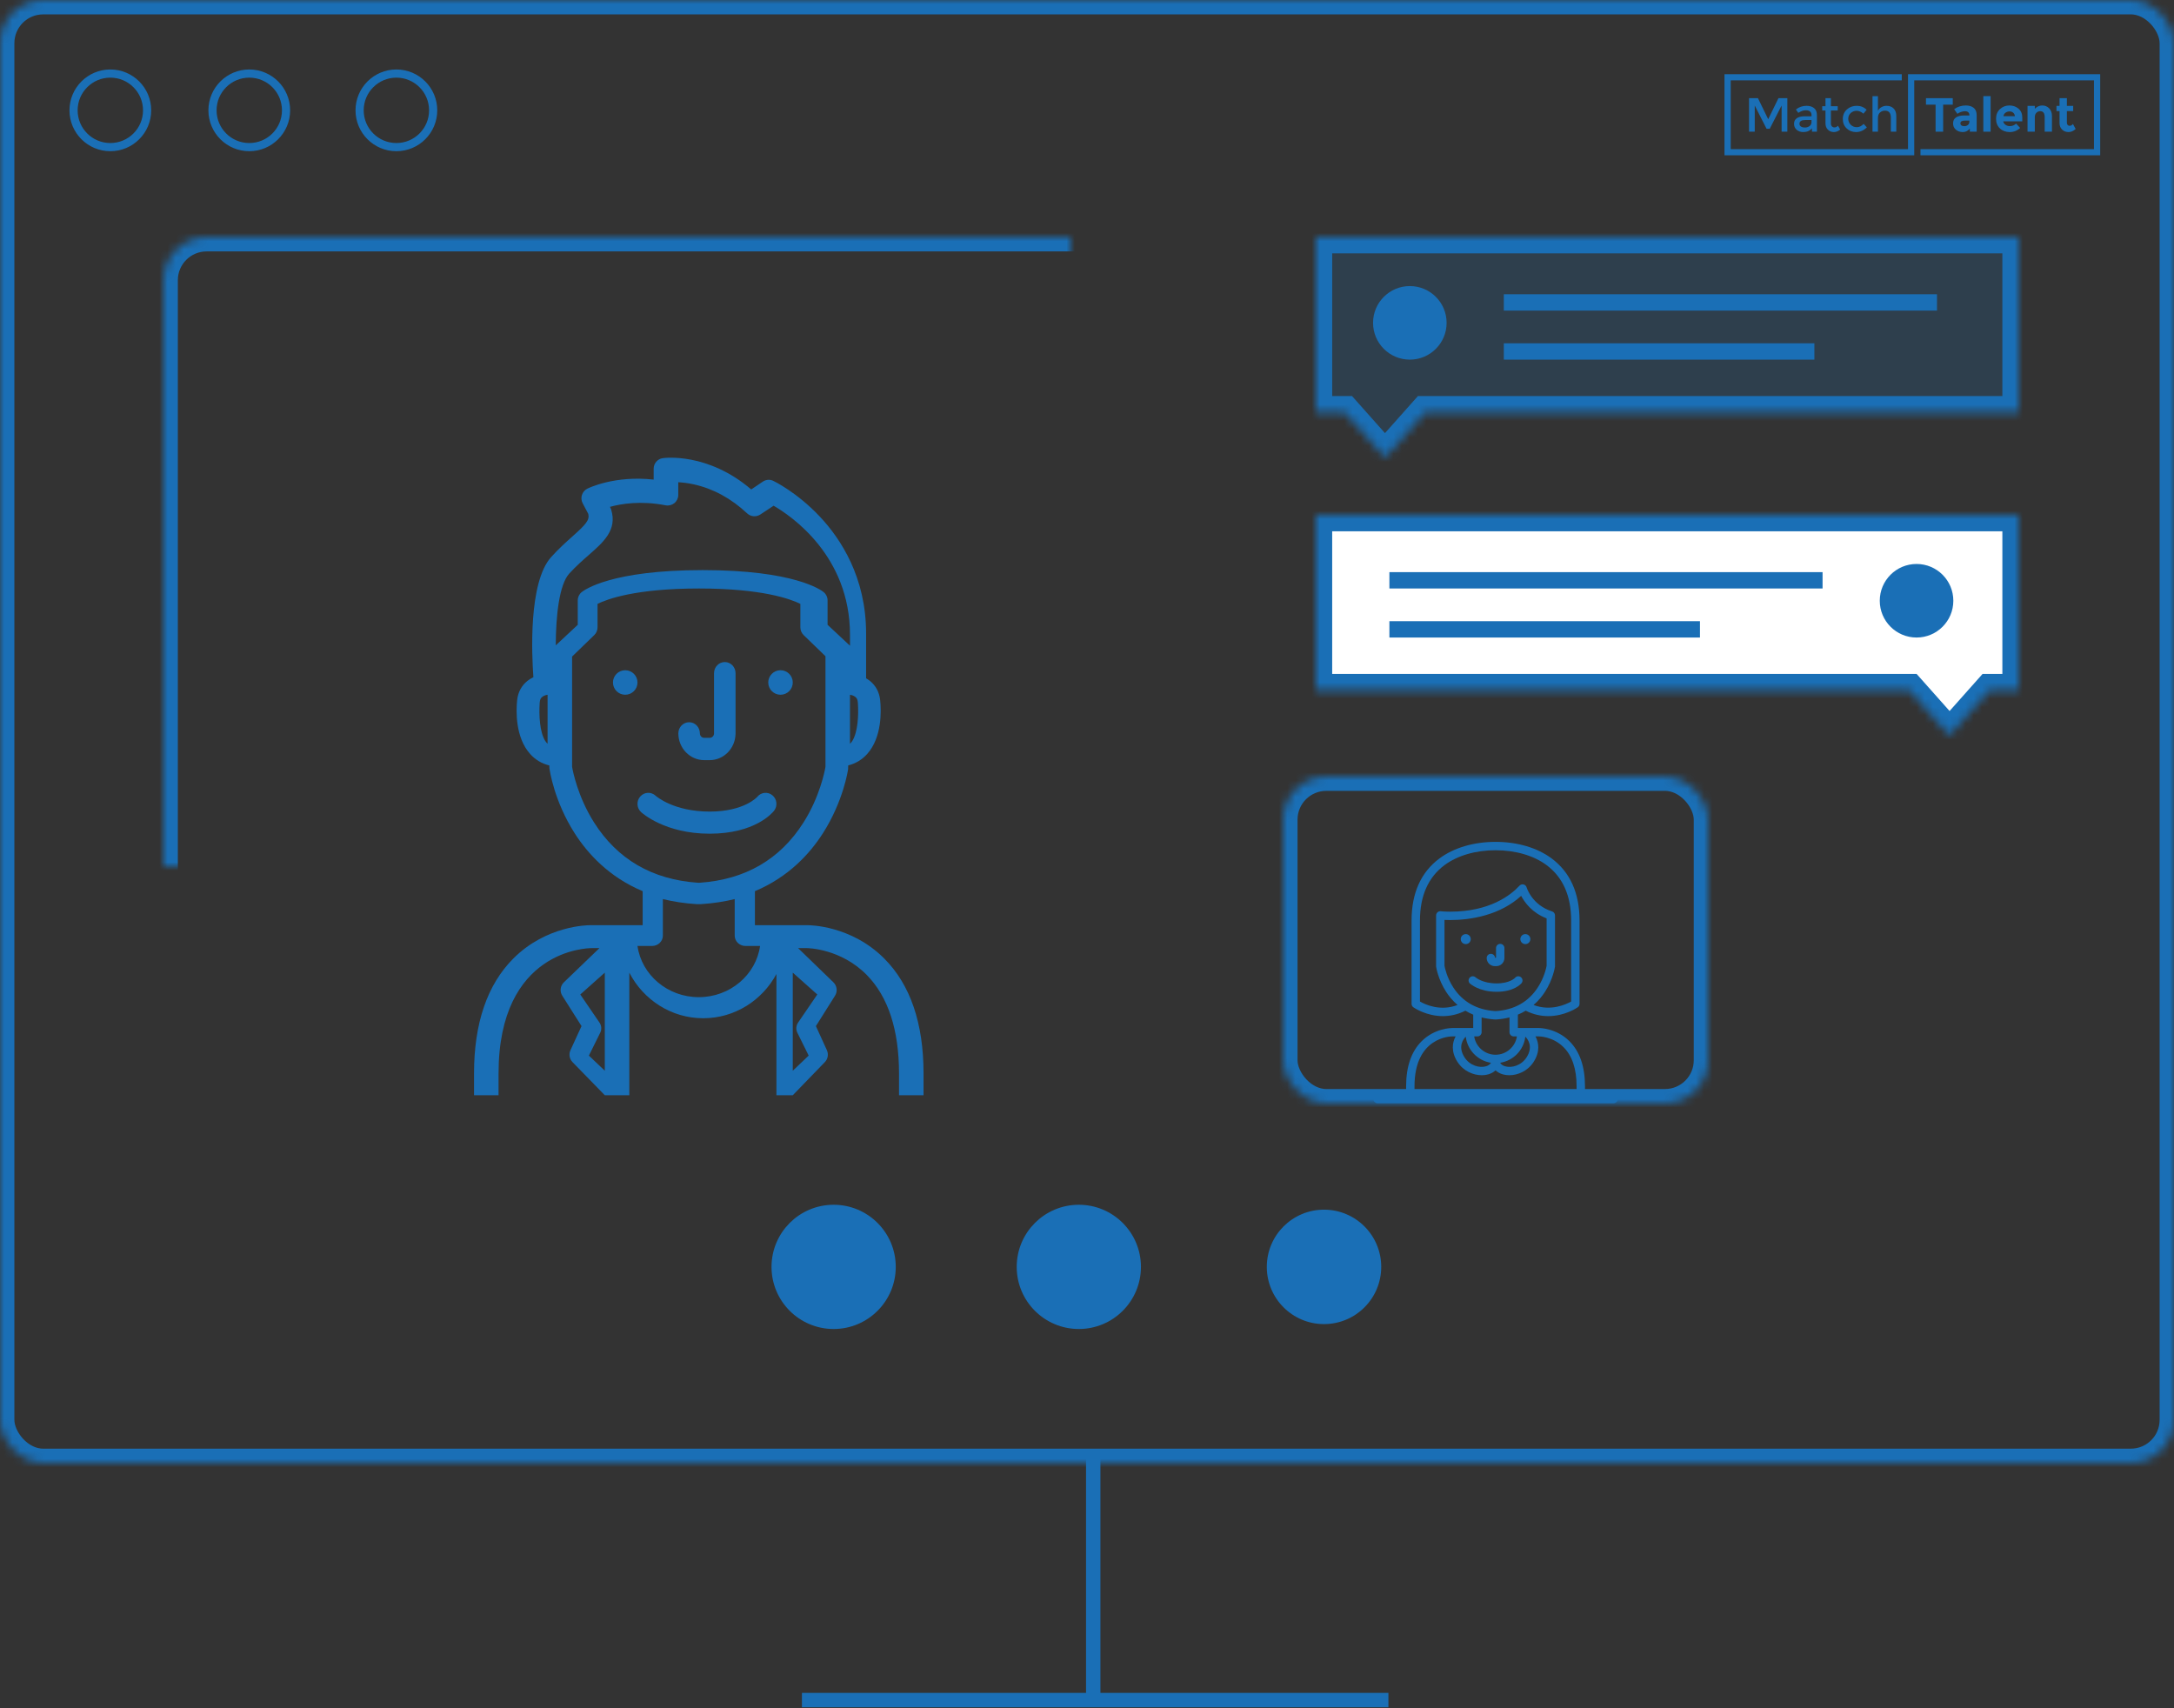<?xml version="1.0" encoding="UTF-8"?>
<svg width="266px" height="209px" viewBox="0 0 266 209" version="1.1" xmlns="http://www.w3.org/2000/svg" xmlns:xlink="http://www.w3.org/1999/xlink">
    <rect x="0" y="0" width="266" height="209" fill="#333333" stroke="none"/>
    <!-- Generator: Sketch 40.3 (33839) - http://www.bohemiancoding.com/sketch -->
    <title>videoconferencia_3</title>
    <desc>Created with Sketch.</desc>
    <defs>
        <rect id="path-1" x="0" y="0" width="266" height="179" rx="5.28"></rect>
        <mask id="mask-2" maskContentUnits="userSpaceOnUse" maskUnits="objectBoundingBox" x="0" y="0" width="266" height="179" fill="white">
            <use xlink:href="#path-1"></use>
        </mask>
        <rect id="path-3" x="20" y="29" width="131" height="106" rx="5.28"></rect>
        <mask id="mask-4" maskContentUnits="userSpaceOnUse" maskUnits="objectBoundingBox" x="0" y="0" width="131" height="106" fill="white">
            <use xlink:href="#path-3"></use>
        </mask>
        <rect id="path-5" x="0" y="0" width="52" height="40" rx="5.28"></rect>
        <mask id="mask-6" maskContentUnits="userSpaceOnUse" maskUnits="objectBoundingBox" x="0" y="0" width="52" height="40" fill="white">
            <use xlink:href="#path-5"></use>
        </mask>
        <polygon id="path-7" points="-1.42108547e-14 0 86 0 86 21.452 13.393 21.452 8.459 27 3.525 21.452 -1.42108547e-14 21.452"></polygon>
        <mask id="mask-8" maskContentUnits="userSpaceOnUse" maskUnits="objectBoundingBox" x="0" y="0" width="86" height="27" fill="white">
            <use xlink:href="#path-7"></use>
        </mask>
        <polygon id="path-9" points="0 0 86 0 86 21.452 13.393 21.452 8.459 27 3.525 21.452 0 21.452"></polygon>
        <mask id="mask-10" maskContentUnits="userSpaceOnUse" maskUnits="objectBoundingBox" x="0" y="0" width="86" height="27" fill="white">
            <use xlink:href="#path-9"></use>
        </mask>
    </defs>
    <g id="Page-1" stroke="none" stroke-width="1" fill="none" fill-rule="evenodd">
        <g id="Desktop-HD" transform="translate(-896, -1133)">
            <g id="screen-3-video" transform="translate(236, 1133)">
                <g id="videoconferencia_3" transform="translate(660, 0)">
                    <g id="desktop" stroke="#1A6FB6">
                        <use id="Rectangle-5" mask="url(#mask-2)" stroke-width="3.52" xlink:href="#path-1"></use>
                        <circle id="Oval-6" cx="13.5" cy="13.5" r="4.5"></circle>
                        <circle id="Oval-7" cx="30.5" cy="13.5" r="4.5"></circle>
                        <circle id="Oval-8" cx="48.5" cy="13.5" r="4.5"></circle>
                        <path d="M133.762,179 L133.762,207.048" id="Line-3" stroke-width="1.76" stroke-linecap="square"></path>
                        <path d="M99,208 L169,208" id="Line-4" stroke-width="1.76" stroke-linecap="square"></path>
                    </g>
                    <use id="Rectangle-5" stroke="#1A6FB6" mask="url(#mask-4)" stroke-width="3.52" xlink:href="#path-3"></use>
                    <g id="Group-3" transform="translate(157, 95)">
                        <use id="Rectangle-5-Copy" stroke="#1A6FB6" mask="url(#mask-6)" stroke-width="3.52" xlink:href="#path-5"></use>
                        <g id="Capa_1" transform="translate(11, 8)" fill="#1A6FB6">
                            <g id="Group">
                                <path d="M29.423,30.951 L25.932,30.951 L25.932,29.9 C25.932,27.494 25.289,25.637 24.021,24.38 C22.432,22.805 20.444,22.775 20.3,22.775 L20.295,22.775 L17.721,22.775 L17.721,21.221 C17.721,21.194 17.718,21.167 17.714,21.141 C18.062,20.998 18.382,20.834 18.677,20.656 C19.651,21.144 20.59,21.319 21.433,21.319 C23.474,21.319 24.96,20.298 25.047,20.236 C25.184,20.14 25.265,19.984 25.265,19.817 L25.265,9.629 C25.265,6.267 24.113,3.707 21.842,2.021 C20.086,0.718 17.652,0 14.988,0 C12.324,0 9.89,0.718 8.134,2.021 C5.863,3.707 4.712,6.267 4.712,9.629 L4.712,19.817 C4.712,19.984 4.793,20.141 4.929,20.237 C5.017,20.298 6.502,21.319 8.544,21.319 C9.387,21.319 10.326,21.144 11.299,20.656 C11.595,20.834 11.915,20.998 12.262,21.141 C12.258,21.167 12.255,21.194 12.255,21.221 L12.255,22.775 L9.686,22.775 C9.599,22.776 7.571,22.779 5.956,24.38 C4.688,25.637 4.045,27.494 4.045,29.901 L4.045,30.951 L0.554,30.951 C0.27,30.951 0.04,31.181 0.04,31.464 C0.04,31.747 0.27,31.977 0.554,31.977 L29.423,31.977 C29.707,31.977 29.937,31.747 29.937,31.464 C29.937,31.181 29.707,30.951 29.423,30.951 L29.423,30.951 Z M11.344,23.838 C11.537,25.471 12.809,26.779 14.427,27.027 C14.287,27.269 14.035,27.395 13.812,27.46 C13.026,27.688 11.838,27.379 11.187,26.356 C10.338,25.023 11.06,24.118 11.344,23.838 L11.344,23.838 Z M18.632,23.837 C18.904,24.104 19.644,25.015 18.79,26.356 C18.138,27.379 16.951,27.688 16.165,27.46 C15.942,27.395 15.69,27.269 15.549,27.027 C17.168,26.779 18.44,25.471 18.632,23.837 L18.632,23.837 Z M9.823,17.821 C9.02,16.59 8.778,15.37 8.741,15.16 L8.741,9.55 C8.932,9.558 9.166,9.565 9.435,9.565 C10.472,9.565 12.061,9.464 13.744,8.978 C15.477,8.479 16.947,7.682 18.123,6.605 C18.549,7.416 19.462,8.678 21.236,9.361 L21.236,15.16 C21.199,15.373 20.956,16.591 20.153,17.821 C19.002,19.585 17.28,20.555 15.036,20.704 L14.941,20.704 C12.696,20.555 10.975,19.585 9.823,17.821 L9.823,17.821 Z M5.739,19.534 L5.739,9.629 C5.739,6.609 6.751,4.326 8.747,2.844 C10.327,1.672 12.544,1.026 14.988,1.026 C17.433,1.026 19.649,1.672 21.229,2.844 C23.226,4.326 24.238,6.609 24.238,9.629 L24.238,19.532 C23.618,19.884 21.752,20.757 19.64,19.958 C20.243,19.439 20.699,18.87 21.038,18.345 C22.026,16.813 22.249,15.338 22.258,15.276 C22.262,15.251 22.263,15.227 22.263,15.202 L22.263,8.998 C22.263,8.775 22.119,8.578 21.906,8.51 C19.458,7.727 18.816,5.653 18.79,5.568 C18.739,5.39 18.595,5.253 18.415,5.21 C18.234,5.168 18.045,5.226 17.919,5.361 C16.821,6.548 14.258,8.54 9.435,8.54 C8.733,8.54 8.291,8.489 8.287,8.489 C8.141,8.471 7.995,8.518 7.885,8.615 C7.776,8.712 7.713,8.852 7.713,8.998 L7.713,15.202 C7.713,15.227 7.715,15.251 7.718,15.276 C7.727,15.338 7.95,16.812 8.939,18.345 C9.278,18.87 9.734,19.439 10.337,19.959 C8.212,20.768 6.36,19.892 5.739,19.534 L5.739,19.534 Z M14.89,21.729 C14.902,21.73 14.913,21.73 14.924,21.73 L15.053,21.73 C15.064,21.73 15.075,21.73 15.086,21.729 C15.668,21.691 16.202,21.604 16.694,21.478 L16.694,23.288 C16.694,23.571 16.924,23.801 17.208,23.801 L17.602,23.801 C17.41,25.069 16.311,26.044 14.988,26.044 C13.665,26.044 12.567,25.069 12.375,23.801 L12.769,23.801 C13.053,23.801 13.283,23.571 13.283,23.288 L13.283,21.478 C13.774,21.604 14.308,21.691 14.89,21.729 L14.89,21.729 Z M5.072,29.9 C5.072,23.871 9.492,23.801 9.682,23.801 L10.103,23.801 C9.695,24.555 9.522,25.653 10.32,26.907 C11.045,28.046 12.264,28.551 13.308,28.551 C13.589,28.551 13.857,28.515 14.099,28.445 C14.455,28.341 14.754,28.173 14.988,27.955 C15.223,28.173 15.522,28.341 15.878,28.445 C16.12,28.515 16.388,28.551 16.668,28.551 C17.713,28.551 18.932,28.046 19.657,26.907 C20.455,25.653 20.281,24.555 19.874,23.801 L20.298,23.801 L20.299,23.801 C20.339,23.801 21.991,23.814 23.297,25.108 C24.364,26.165 24.904,27.777 24.904,29.9 L24.904,30.951 L5.072,30.951 L5.072,29.9 L5.072,29.9 Z" id="Shape"></path>
                                <ellipse id="Oval" cx="11.342" cy="11.897" rx="0.613" ry="0.612"></ellipse>
                                <ellipse id="Oval" cx="18.635" cy="11.897" rx="0.613" ry="0.612"></ellipse>
                                <path d="M14.899,15.205 L15.077,15.205 C15.609,15.205 16.044,14.787 16.072,14.263 C16.073,14.245 16.074,14.228 16.074,14.21 L16.074,12.992 C16.074,12.709 15.844,12.479 15.561,12.479 C15.277,12.479 15.047,12.709 15.047,12.992 L15.047,14.18 L14.929,14.18 C14.913,13.911 14.69,13.697 14.416,13.697 C14.132,13.697 13.902,13.927 13.902,14.21 C13.902,14.759 14.35,15.205 14.899,15.205 L14.899,15.205 Z" id="Shape"></path>
                                <path d="M18.095,16.559 C17.875,16.381 17.551,16.416 17.373,16.636 C17.368,16.643 16.751,17.316 15.115,17.316 C13.417,17.316 12.588,16.613 12.547,16.577 C12.337,16.389 12.014,16.404 11.824,16.613 C11.633,16.822 11.648,17.146 11.858,17.337 C11.903,17.378 12.985,18.342 15.115,18.342 C17.254,18.342 18.085,17.389 18.173,17.28 C18.351,17.06 18.316,16.737 18.095,16.559 Z" id="Shape"></path>
                            </g>
                        </g>
                    </g>
                    <g id="man-2-copy" transform="translate(58, 56)" fill="#1A6FB6">
                        <g id="Capa_1">
                            <g id="Group">
                                <path d="M55,78 L55,75.326 C55,69.203 53.385,64.477 50.199,61.28 C46.139,57.205 41.043,57.196 40.834,57.196 L34.368,57.196 L34.368,53.031 C38.499,51.301 41.11,48.42 42.702,45.922 C45.186,42.023 45.746,38.271 45.769,38.113 C45.778,38.051 45.782,37.647 45.782,37.647 C46.689,37.421 47.478,36.948 48.104,36.247 C49.932,34.201 49.826,30.974 49.695,29.681 C49.596,28.698 49.155,27.872 48.422,27.294 C48.278,27.18 48.127,27.08 47.971,26.992 L47.971,21.496 C47.971,14.651 44.889,9.942 42.303,7.196 C39.513,4.234 36.725,2.884 36.608,2.828 C36.198,2.633 35.717,2.669 35.34,2.923 L33.916,3.883 C28.605,-0.663 23.323,0.022 23.09,0.055 C22.453,0.146 21.979,0.697 21.979,1.347 L21.979,2.679 C17.192,2.143 14.001,3.718 13.854,3.792 C13.543,3.949 13.308,4.227 13.202,4.563 C13.096,4.898 13.129,5.262 13.293,5.573 L13.979,6.873 C14.16,7.632 13.7,8.148 12.006,9.662 C11.228,10.357 10.346,11.145 9.434,12.16 C6.64,15.266 7.066,24.184 7.264,26.855 C7.014,26.973 6.773,27.117 6.548,27.294 C5.814,27.872 5.373,28.698 5.274,29.682 C5.144,30.974 5.038,34.201 6.865,36.247 C7.499,36.956 8.298,37.431 9.218,37.653 L9.218,37.926 C9.254,38.271 9.814,42.024 12.298,45.923 C13.89,48.42 16.501,51.301 20.632,53.031 L20.632,57.196 L14.175,57.196 C13.961,57.199 8.861,57.205 4.801,61.28 C1.615,64.477 -7.10542736e-15,69.203 -7.10542736e-15,75.326 L-7.10542736e-15,78 L55,78 Z M40.707,60 L40.708,60 C40.808,60 44.857,60.032 48.06,63.291 C50.674,65.951 52,70.01 52,75.355 L52,78 L39,78 L42.927,73.944 C43.299,73.56 43.397,72.979 43.174,72.489 L41.83,69.54 L44.169,65.823 C44.498,65.301 44.416,64.612 43.975,64.185 L39.652,60 L40.707,60 L40.707,60 Z M15.347,69.105 L13,65.673 L16,63 L16,75 L14.054,73.15 L15.437,70.358 C15.637,69.953 15.603,69.48 15.347,69.105 L15.347,69.105 Z M19,63 C20.708,66.313 24.12,68.579 28.044,68.579 C31.9,68.579 35.263,66.391 37,63.17 L37,78 L19,78 L19,63 L19,63 Z M39.563,70.357 L40.946,73.15 L39,75 L39,63 L42,65.673 L39.653,69.105 C39.397,69.48 39.363,69.953 39.563,70.357 L39.563,70.357 Z M46.291,34.641 C46.202,34.784 46.105,34.901 46,35 L46,29 C46.102,29.017 46.204,29.041 46.301,29.075 C46.354,29.106 46.41,29.13 46.467,29.146 C46.577,29.202 46.677,29.272 46.757,29.362 C46.845,29.463 46.939,29.614 46.964,29.969 C47.074,31.53 46.955,33.577 46.291,34.641 L46.291,34.641 Z M11.659,14.164 C12.484,13.265 13.316,12.535 14.051,11.892 C15.85,10.316 17.549,8.827 16.776,6.339 C16.752,6.26 16.72,6.184 16.681,6.111 L16.628,6.014 C18.001,5.633 20.404,5.233 23.437,5.823 C23.819,5.897 24.214,5.798 24.515,5.554 C24.815,5.308 24.99,4.943 24.99,4.557 L24.99,3 C25.493,3.025 26.142,3.095 26.887,3.26 C29.265,3.786 31.462,4.98 33.415,6.81 C33.856,7.223 34.527,7.28 35.032,6.946 L36.656,5.874 C38.842,7.138 46,12.014 46,21.659 L46,23 C45.998,22.999 45.997,22.997 45.996,22.996 L43.258,20.443 L43.258,17.442 C43.258,17.055 43.082,16.689 42.78,16.444 C42.44,16.168 39.135,13.751 27.976,13.751 C16.816,13.751 13.511,16.168 13.171,16.444 C12.869,16.689 12.693,17.055 12.693,17.442 L12.693,20.443 L10,22.954 C10.01,19.362 10.42,15.514 11.659,14.164 L11.659,14.164 Z M8.694,34.623 C8.044,33.563 7.928,31.525 8.035,29.97 C8.06,29.615 8.152,29.465 8.238,29.365 C8.421,29.153 8.712,29.046 9,29 L9,35 C8.889,34.898 8.787,34.775 8.694,34.623 L8.694,34.623 Z M14.686,44.626 C12.692,41.477 12.092,38.359 12,37.822 L12,24.327 L14.711,21.701 C14.967,21.453 15.112,21.108 15.112,20.746 L15.112,17.882 C16.29,17.297 19.772,16 27.52,16 C35.268,16 38.751,17.297 39.928,17.882 L39.928,20.746 C39.928,21.108 40.073,21.453 40.329,21.701 L43,24.288 L43,37.821 C42.907,38.365 42.306,41.48 40.314,44.626 C37.458,49.137 33.186,51.618 27.618,52 L27.381,52 C21.814,51.618 17.542,49.137 14.686,44.626 L14.686,44.626 Z M21.783,59.737 C22.514,59.737 23.106,59.17 23.106,58.471 L23.106,54 C24.372,54.31 25.748,54.527 27.248,54.62 C27.277,54.621 27.305,54.622 27.334,54.622 L27.666,54.622 C27.695,54.622 27.723,54.621 27.752,54.62 C29.252,54.526 30.628,54.31 31.894,54 L31.894,58.471 C31.894,59.17 32.486,59.737 33.217,59.737 L35,59.737 C34.496,63.269 31.326,66 27.5,66 C23.674,66 20.504,63.269 20,59.737 L21.783,59.737 L21.783,59.737 Z M14.376,60 L15.344,60 L10.993,64.185 C10.549,64.612 10.467,65.301 10.798,65.823 L13.152,69.54 L11.799,72.489 C11.574,72.979 11.674,73.56 12.048,73.944 L16,78 L3,78 L3,75.355 C3,60.177 13.907,60 14.376,60 Z" id="Shape"></path>
                                <circle id="Oval" cx="18.5" cy="27.5" r="1.5"></circle>
                                <circle id="Oval" cx="37.5" cy="27.5" r="1.5"></circle>
                                <path d="M28.161,37 L28.839,37 C30.537,37 31.922,35.606 31.993,33.866 C31.998,33.82 32,33.774 32,33.727 L32,26.364 C32,25.611 31.411,25 30.683,25 C29.956,25 29.366,25.611 29.366,26.364 L29.366,33.727 C29.366,34.027 29.13,34.272 28.839,34.272 L28.161,34.272 C27.87,34.272 27.634,34.027 27.634,33.727 C27.634,32.973 27.044,32.363 26.317,32.363 C25.59,32.363 25,32.973 25,33.727 C25,35.532 26.418,37 28.161,37 L28.161,37 Z" id="Shape"></path>
                                <path d="M36.707,43.201 C37.166,42.62 37.076,41.769 36.507,41.3 C35.938,40.831 35.105,40.922 34.646,41.503 C34.632,41.521 33.041,43.295 28.826,43.295 C24.447,43.295 22.312,41.439 22.208,41.346 C21.668,40.85 20.836,40.892 20.346,41.441 C19.853,41.993 19.892,42.848 20.432,43.352 C20.548,43.46 23.339,46 28.826,46 C34.338,46 36.48,43.488 36.707,43.201 L36.707,43.201 Z" id="Shape"></path>
                            </g>
                        </g>
                    </g>
                    <circle id="Oval-2" stroke="#1A6FB6" stroke-width="1.2" fill="#1A6FB6" cx="102" cy="155" r="7"></circle>
                    <circle id="Oval-2-Copy" stroke="#1A6FB6" stroke-width="1.2" fill="#1A6FB6" cx="132" cy="155" r="7"></circle>
                    <circle id="Oval-2-Copy-2" fill="#1A6FB6" cx="162" cy="155" r="7"></circle>
                    <g id="Chat-Item" transform="translate(161, 63)">
                        <use id="Chat-Bg" stroke="#1A6FB6" mask="url(#mask-8)" stroke-width="4" fill="#FFFFFF" transform="translate(43, 13.5) scale(-1, 1) translate(-43, -13.5) " xlink:href="#path-7"></use>
                        <g id="Details" transform="translate(43.5, 10.5) scale(-1, 1) translate(-43.5, -10.5) translate(9, 6)" fill="#1A6FB6">
                            <circle id="Avatar" cx="4.5" cy="4.5" r="4.5"></circle>
                            <rect id="text" x="16" y="1" width="53" height="2"></rect>
                            <rect id="text" x="31" y="7" width="38" height="2"></rect>
                        </g>
                    </g>
                    <g id="Chat-Item-Copy" transform="translate(204, 42.5) scale(-1, 1) translate(-204, -42.5) translate(161, 29)" fill="#1A6FB6">
                        <use id="Chat-Bg" stroke="#1A6FB6" mask="url(#mask-10)" stroke-width="4" fill-opacity="0.2" transform="translate(43, 13.5) scale(-1, 1) translate(-43, -13.5) " xlink:href="#path-9"></use>
                        <g id="Details" transform="translate(44.569, 10.5) scale(-1, 1) translate(-44.569, -10.5) translate(9.569, 6)">
                            <circle id="Avatar" cx="5.069" cy="4.5" r="4.5"></circle>
                            <rect id="text" x="16.569" y="1" width="53" height="2"></rect>
                            <rect id="text" x="16.569" y="7" width="38" height="2"></rect>
                        </g>
                    </g>
                    <g id="logo_matchtalent_blue-copy" transform="translate(211, 9)" fill="#1A6FB6">
                        <g id="logo-matchtalent" transform="translate(23, 5) scale(1, -1) translate(-23, -5) ">
                            <polygon id="path20" points="3.703 2.889 3.002 2.889 3.002 6.988 4.095 6.988 5.349 4.413 6.603 6.988 7.69 6.988 7.69 2.889 6.989 2.889 6.989 6.09 5.539 3.247 5.147 3.247 3.703 6.09"></polygon>
                            <path d="M10.644,4.05 L10.644,4.314 L9.896,4.314 C9.417,4.314 9.177,4.165 9.177,3.868 C9.177,3.715 9.236,3.599 9.355,3.519 C9.474,3.439 9.639,3.399 9.851,3.399 C10.063,3.399 10.248,3.458 10.407,3.575 C10.565,3.692 10.644,3.85 10.644,4.05 L10.644,4.05 L10.644,4.05 Z M11.31,2.889 L10.704,2.889 L10.704,3.305 C10.442,2.996 10.092,2.842 9.652,2.842 C9.323,2.842 9.051,2.934 8.835,3.117 C8.619,3.301 8.511,3.546 8.511,3.853 C8.511,4.16 8.626,4.39 8.856,4.542 C9.086,4.695 9.396,4.771 9.789,4.771 L10.65,4.771 L10.65,4.888 C10.65,5.303 10.417,5.51 9.949,5.51 C9.656,5.51 9.351,5.404 9.034,5.193 L8.737,5.604 C9.121,5.905 9.557,6.055 10.044,6.055 C10.417,6.055 10.721,5.962 10.957,5.777 C11.192,5.591 11.31,5.299 11.31,4.9 L11.31,2.889 L11.31,2.889 Z" id="path22"></path>
                            <path d="M13.022,5.481 L13.022,3.897 C13.022,3.749 13.061,3.63 13.141,3.543 C13.22,3.454 13.331,3.411 13.473,3.411 C13.616,3.411 13.753,3.479 13.883,3.616 L14.157,3.153 C13.923,2.945 13.665,2.842 13.381,2.842 C13.098,2.842 12.856,2.939 12.657,3.132 C12.456,3.326 12.356,3.586 12.356,3.915 L12.356,5.481 L11.958,5.481 L11.958,6.008 L12.356,6.008 L12.356,6.988 L13.022,6.988 L13.022,6.008 L13.854,6.008 L13.854,5.481 L13.022,5.481 L13.022,5.481 Z" id="path24"></path>
                            <path d="M16.088,2.842 C15.649,2.842 15.27,2.989 14.953,3.284 C14.636,3.58 14.478,3.965 14.478,4.443 C14.478,4.919 14.644,5.307 14.974,5.607 C15.305,5.906 15.708,6.055 16.183,6.055 C16.659,6.055 17.061,5.893 17.39,5.568 L16.997,5.093 C16.724,5.328 16.449,5.446 16.171,5.446 C15.894,5.446 15.654,5.354 15.45,5.173 C15.246,4.991 15.144,4.756 15.144,4.469 C15.144,4.182 15.244,3.938 15.447,3.739 C15.649,3.539 15.897,3.44 16.192,3.44 C16.487,3.44 16.766,3.573 17.027,3.839 L17.419,3.417 C17.035,3.033 16.592,2.842 16.088,2.842" id="path26"></path>
                            <path d="M18.775,4.578 L18.775,2.889 L18.109,2.889 L18.109,7.234 L18.775,7.234 L18.775,5.439 C18.87,5.631 19.013,5.781 19.205,5.891 C19.398,6 19.605,6.055 19.827,6.055 C20.183,6.055 20.471,5.948 20.691,5.733 C20.911,5.518 21.021,5.207 21.021,4.8 L21.021,2.889 L20.355,2.889 L20.355,4.601 C20.355,5.176 20.113,5.463 19.63,5.463 C19.401,5.463 19.201,5.388 19.03,5.237 C18.86,5.087 18.775,4.867 18.775,4.578" id="path28"></path>
                            <polygon id="path30" points="26.755 6.196 26.755 2.889 25.828 2.889 25.828 6.196 24.652 6.196 24.652 6.988 27.932 6.988 27.932 6.196"></polygon>
                            <path d="M29.959,4.091 L29.959,4.243 L29.4,4.243 C29.044,4.243 28.866,4.134 28.866,3.915 C28.866,3.801 28.908,3.714 28.993,3.654 C29.078,3.593 29.2,3.563 29.359,3.563 C29.517,3.563 29.657,3.611 29.778,3.707 C29.898,3.802 29.959,3.93 29.959,4.091 L29.959,4.091 L29.959,4.091 Z M30.856,2.889 L30.018,2.889 L30.018,3.27 C29.788,2.984 29.504,2.842 29.166,2.842 C28.827,2.842 28.543,2.939 28.313,3.132 C28.083,3.326 27.968,3.584 27.968,3.906 C27.968,4.229 28.087,4.47 28.325,4.63 C28.562,4.79 28.887,4.87 29.299,4.87 L29.965,4.87 L29.965,4.888 C29.965,5.225 29.785,5.392 29.424,5.392 C29.269,5.392 29.106,5.362 28.933,5.302 C28.761,5.241 28.616,5.166 28.497,5.076 L28.099,5.645 C28.519,5.946 28.998,6.096 29.537,6.096 C29.925,6.096 30.242,6 30.488,5.809 C30.733,5.617 30.856,5.314 30.856,4.9 L30.856,2.889 L30.856,2.889 Z" id="path32"></path>
                            <polygon id="path34" points="32.562 2.889 31.671 2.889 31.671 7.24 32.562 7.24"></polygon>
                            <path d="M35.319,5.217 C35.197,5.318 35.047,5.369 34.871,5.369 C34.695,5.369 34.533,5.316 34.387,5.211 C34.24,5.105 34.155,4.963 34.131,4.783 L35.533,4.783 C35.514,4.97 35.443,5.115 35.319,5.217 L35.319,5.217 L35.319,5.217 Z M36.175,3.346 C35.814,3.01 35.392,2.842 34.907,2.842 C34.421,2.842 34.02,2.989 33.703,3.284 C33.386,3.58 33.228,3.975 33.228,4.472 C33.228,4.968 33.389,5.363 33.712,5.657 C34.035,5.949 34.416,6.096 34.856,6.096 C35.296,6.096 35.669,5.965 35.976,5.703 C36.283,5.441 36.436,5.081 36.436,4.624 L36.436,4.156 L34.107,4.156 C34.135,3.983 34.226,3.843 34.381,3.733 C34.535,3.623 34.71,3.569 34.904,3.569 C35.216,3.569 35.474,3.673 35.676,3.88 L36.175,3.346 L36.175,3.346 Z" id="path36"></path>
                            <path d="M37.97,4.648 L37.97,2.889 L37.079,2.889 L37.079,6.044 L37.97,6.044 L37.97,5.692 C38.239,5.961 38.543,6.096 38.879,6.096 C39.216,6.096 39.498,5.979 39.726,5.744 C39.954,5.51 40.068,5.197 40.068,4.806 L40.068,2.889 L39.177,2.889 L39.177,4.671 C39.177,5.156 38.996,5.399 38.636,5.399 C38.457,5.399 38.302,5.335 38.169,5.208 C38.036,5.081 37.97,4.894 37.97,4.648" id="path38"></path>
                            <path d="M41.893,5.41 L41.893,3.997 C41.893,3.876 41.924,3.781 41.987,3.712 C42.051,3.644 42.126,3.61 42.214,3.61 C42.38,3.61 42.521,3.684 42.635,3.833 L42.968,3.217 C42.69,2.967 42.399,2.842 42.092,2.842 C41.785,2.842 41.525,2.941 41.313,3.141 C41.101,3.34 40.995,3.612 40.995,3.956 L40.995,5.41 L40.621,5.41 L40.621,6.044 L40.995,6.044 L40.995,6.988 L41.893,6.988 L41.893,6.044 L42.665,6.044 L42.665,5.41 L41.893,5.41 L41.893,5.41 Z" id="path40"></path>
                            <polygon id="path42" points="22.454 9.922 22.454 0.753 0.763 0.753 0.763 9.169 21.691 9.169 21.691 9.922 0 9.922 0 0 23.217 0 23.217 9.169 45.207 9.169 45.207 0.753 23.98 0.753 23.98 0 45.97 0 45.97 9.922"></polygon>
                        </g>
                    </g>
                </g>
            </g>
        </g>
    </g>
</svg>
